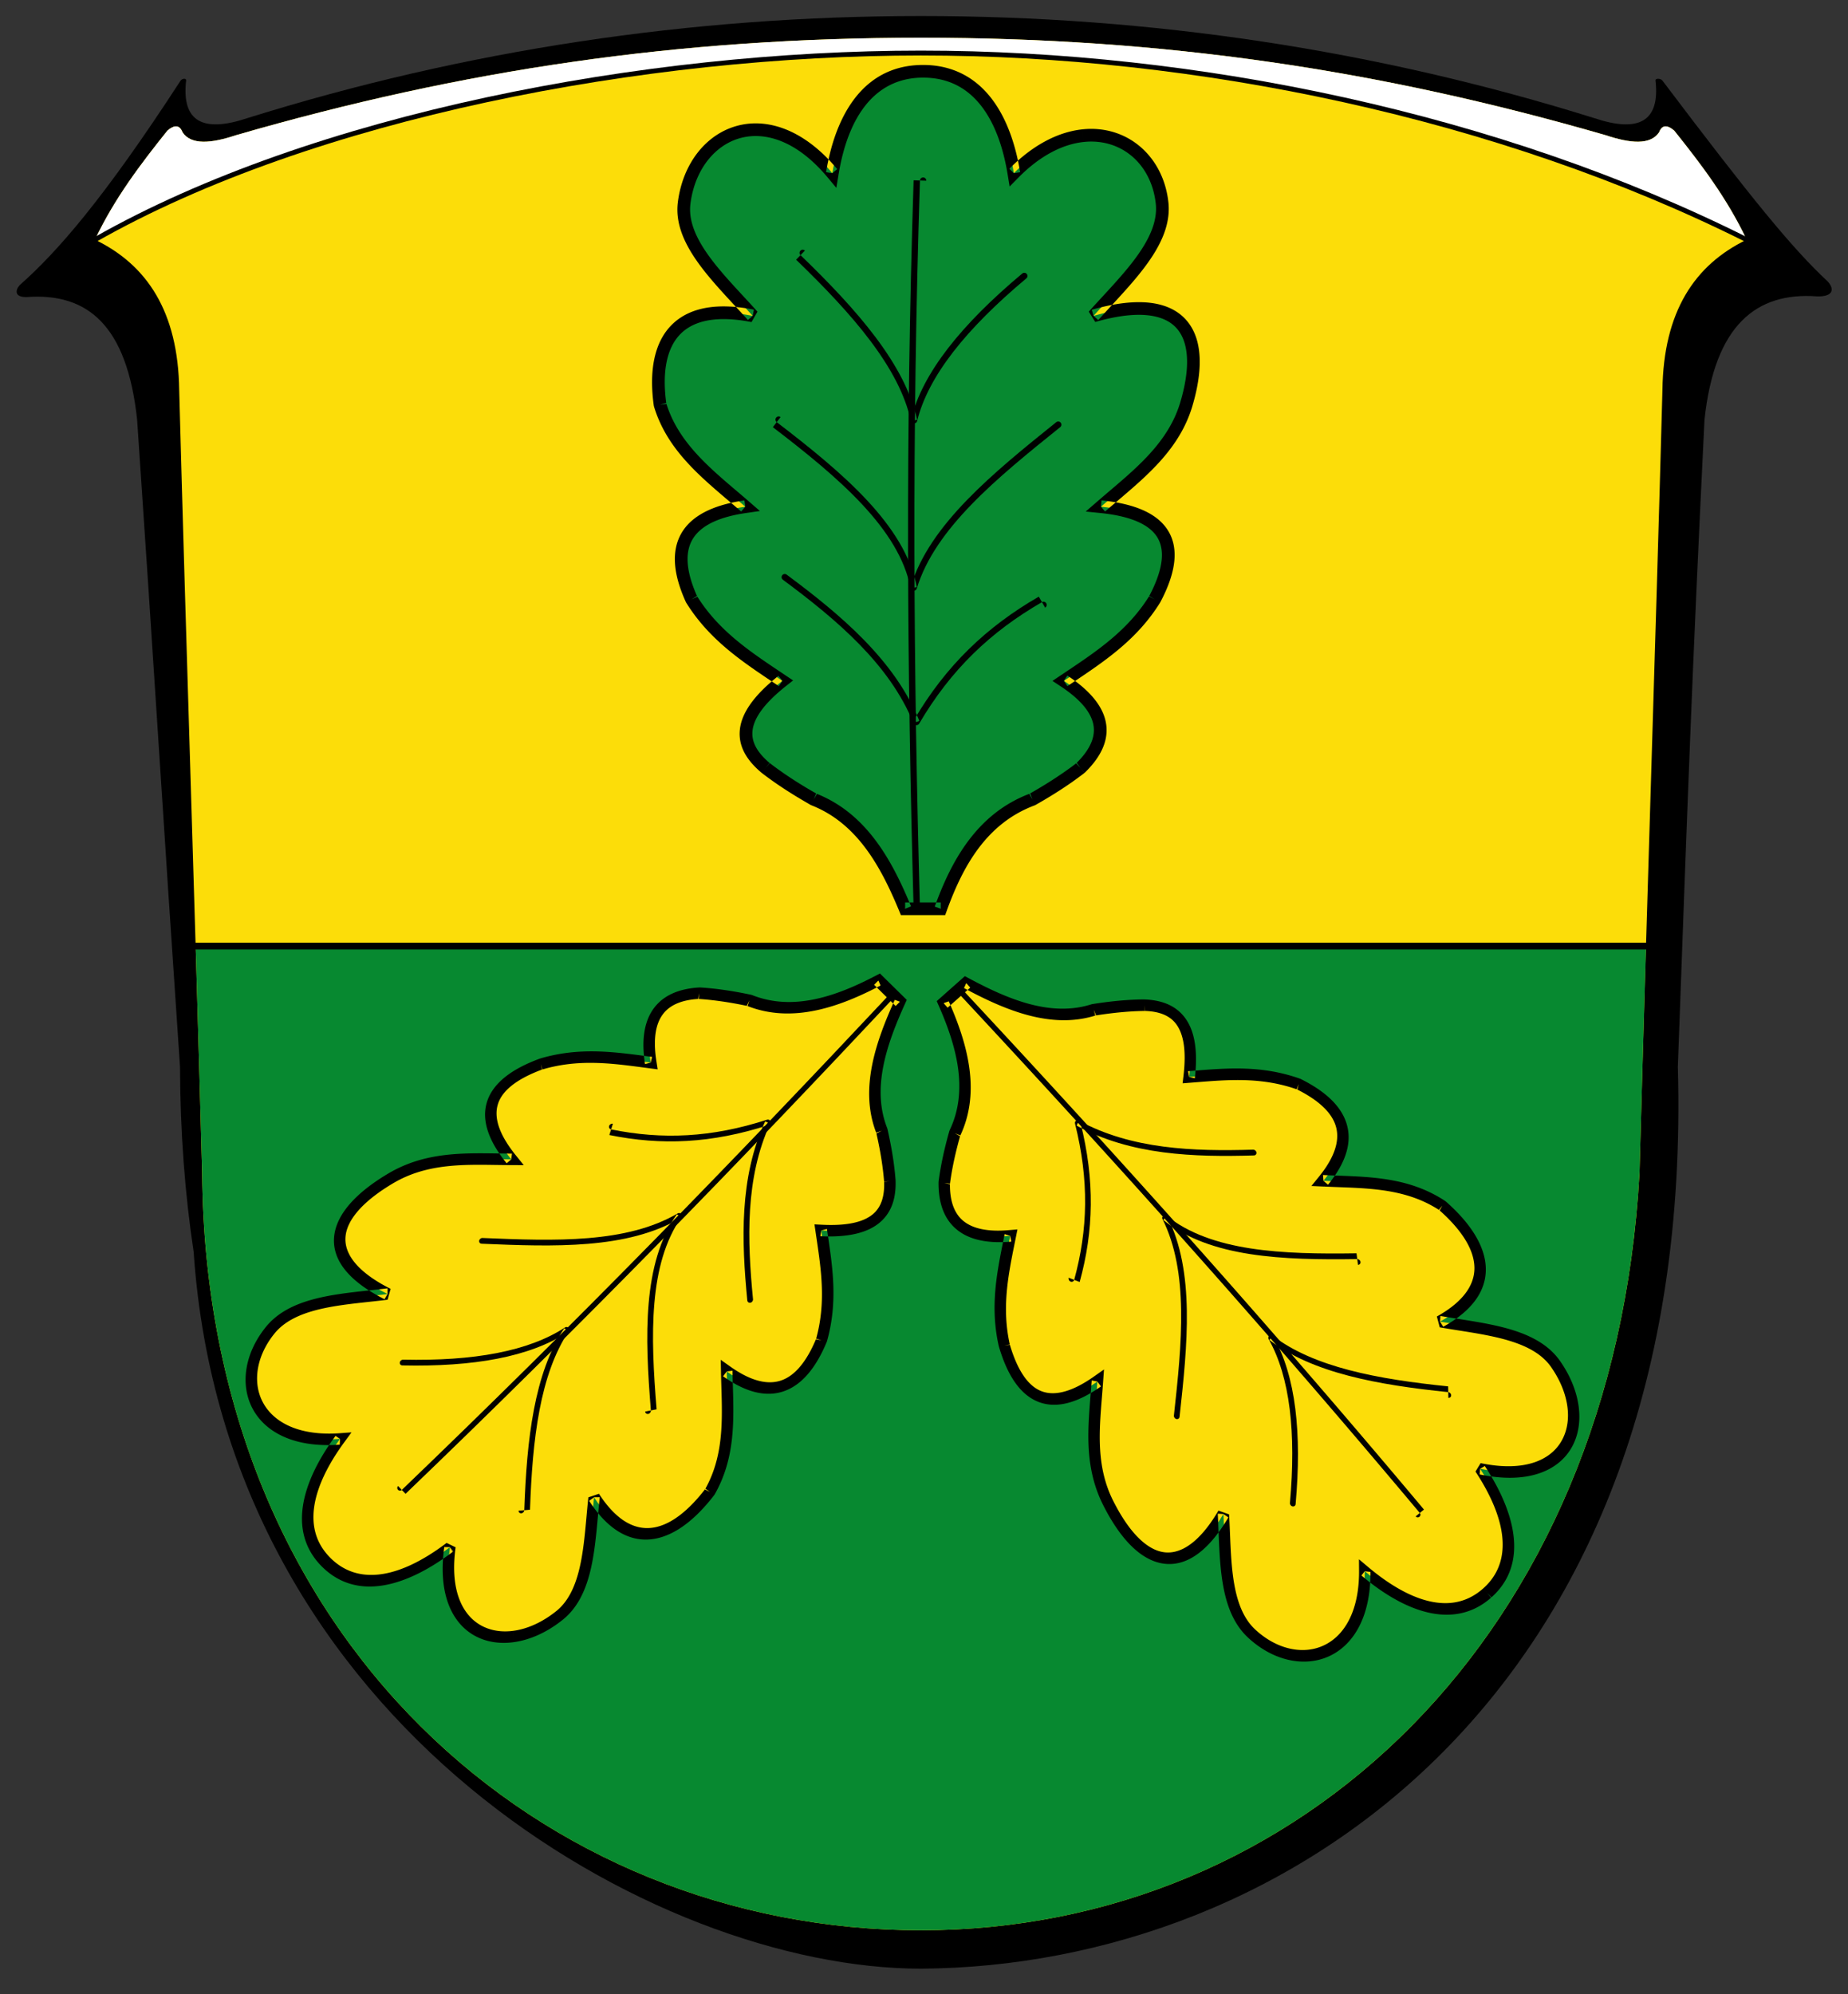 <svg fill-rule="evenodd" height="774.804" image-rendering="optimizeQuality" shape-rendering="geometricPrecision" text-rendering="geometricPrecision" viewBox="0 0 7480.31 8070.87" width="718.11" xmlns="http://www.w3.org/2000/svg"><rect x="0" y="0" width="7480.31" height="8070.87" fill="#333333" stroke="none"/><path d="M7070 970.102c-210.26 101.563-336.756 290.98-340.839 608.803-28.449 1056.3-64.445 2112.61-92.898 3168.91-103.24 1873.58-1380.05 3064.01-2909.01 3064.01s-2893.53-1172.88-2909.01-3064.01c-28.452-1056.3-64.448-2112.61-92.897-3168.91-4.083-317.823-130.58-507.24-340.84-608.803 883.162-502.362 2228.5-755.449 3342.75-755.449s2339.02 253.087 3342.75 755.449z" fill="none" stroke="#ef9ba0" stroke-linecap="round" stroke-linejoin="round" stroke-width="3"/><path d="M3727.26 7967.28c1483.18-8.776 3135.85-1116.65 3064.31-3650.04 38.122-1038.91 56.614-1578.92 107.823-2617.83 40.8-385.24 210.98-518.039 455.469-499.992 65.705 2.043 71.898-29.22 43.217-60.43-144.5-134.546-308.457-335.814-669.13-813.082-8.3-9.811-28.973-9.126-27.82-.35 18.953 166.92-68.03 212.22-246.87 152.83-883.357-276.405-1797.46-413.558-2727-413.558-929.542 0-1843.65 137.154-2727 413.559-178.838 59.39-265.822 14.09-246.87-152.831 1.154-8.776-13.89-9.461-22.188.35-310.047 477.252-499.106 693.33-651.374 827.85-18.72 21.244-21.492 49.52 28.275 48.476 244.488-18.047 406.224 111.937 447.024 497.177 70.839 1038.91 102.701 1578.92 173.54 2617.83.77 265.772 19.991 515.21 55.153 748.886 130.138 1915.2 1869.71 2901.15 2943.44 2901.15z"/><path d="M3727.26 7811.83c1528.96 0 2805.77-1190.43 2909.01-3064.01 28.453-1056.3 64.449-2112.61 92.898-3168.91 4.082-317.823 130.579-507.24 340.839-608.803-78.485-166.307-184.224-305.382-293.04-441.366-21.373-18.52-47.35-30.106-61.39 6.898-35.204 51.988-115.365 45.177-215.964 11.65-917.571-265.477-1790.51-394.509-2772.35-394.509-981.843 0-1854.78 129.031-2772.35 394.508-100.598 33.528-180.76 40.339-215.965-11.65-14.04-37.003-40.016-25.417-61.39-6.897C568.743 664.725 463.003 803.8 384.519 970.107c210.26 101.563 336.756 290.98 340.839 608.803 28.449 1056.3 64.445 2112.61 92.898 3168.91 15.484 1891.13 1380.05 3064.01 2909.01 3064.01z" fill="#fcdd09"/><path d="M791.98 3828.81c9.118 305.339 18.04 613.665 26.264 919 15.484 1891.13 1380.05 3064.01 2909.01 3064.01s2805.77-1190.43 2909.01-3064.01c8.224-305.335 17.661-613.665 26.775-919H791.98z" fill="#078930"/><path d="M7070 970.102c-78.484-166.307-184.224-305.382-293.039-441.366-21.374-18.52-47.35-30.106-61.39 6.898-35.204 51.988-115.366 45.177-215.965 11.65-917.57-265.477-1790.51-394.509-2772.35-394.509-981.843 0-1854.78 129.031-2772.35 394.508-100.598 33.528-180.76 40.339-215.965-11.65-14.04-37.003-40.015-25.417-61.39-6.897C568.736 664.72 462.996 803.795 384.512 970.102c883.161-502.362 2228.5-755.449 3342.75-755.449s2339.02 253.087 3342.75 755.449z" fill="#fff"/><path d="M384.508 970.102c883.161-502.362 2228.5-755.449 3342.75-755.449s2339.02 253.087 3342.75 755.449" fill="none" stroke="#000" stroke-linecap="round" stroke-linejoin="round" stroke-width="19.685"/><path d="M768.26 3828.81h5912.91" fill="none" stroke="#000" stroke-width="27.779"/><path d="M1321.71 6323.88c-132.157-130.071-78.56-319.154 54.504-500.543-351.425 26.122-442.756-241.535-282.783-439.563 97.362-120.528 300.386-125.055 475.346-146.787-279.201-140.406-241.374-318.15 14.697-469.209 155.925-91.406 321.622-76.433 486.012-75.835-139.827-172.906-104.484-302.709 120.15-385.563 159.362-47.48 301.276-24.74 444.236-6.13-31.118-200.126 58.598-273.09 195.878-280.783 61.87 3.784 129.768 13.528 203.74 29.233 177.516 70.771 362.24 3.035 522.008-80.709 42.382 41.709 44.874 44.165 87.256 85.87-75.524 166.673-140.453 352.32-73.311 522.358 16.878 73.697 27.697 141.453 32.456 203.244 4.607 127.118-60.18 211.122-277.638 200.32 20.878 142.641 45.874 284.176.922 444.271-85.359 204.831-213.228 246.913-383.602 126.252 3.2 164.35 20.81 329.787-68.115 487.157-152.689 199.083-325.26 244.201-468.925 22.13-18.952 175.295-18.696 380.378-139.228 477.622-216.783 174.906-495.697 93.28-443.992-275.78-179.248 135.93-367.453 192.52-499.61 62.445z" fill="#fcdd09"/><path d="m1304.41 6341.33-.06-.06 34.6-34.905.058.06zm34.476-35.024.063.06-17.299 17.452 17.236-17.512zm-34.472 35.024c-19.744-19.445-35.673-40.244-48.075-62.173l40.921-26.52c10.603 18.748 24.39 36.697 41.626 53.67l-34.472 35.023zm-48.075-62.173c-12.563-22.217-21.453-45.386-26.964-69.296l45.33-15.448c4.677 20.287 12.114 39.76 22.555 58.224l-40.92 26.52zm-26.964-69.296c-27.95-121.168 28.783-262.613 128.717-398.842l36.244 24.63c-91.634 124.912-144.114 252.617-119.63 358.763l-45.331 15.45zm147.909-409.716 45.582-3.39-28.531 38.893-18.122-12.315 1.07-23.189zm-2.142 46.377c-130.22 9.678-226.976-19.625-290.374-70.842l31.67-37.52c55.814 45.09 142.55 70.776 260.845 61.985l-2.142 46.378zm-290.374-70.842c-27.46-22.181-48.666-48.453-63.626-77.457l41.748-25.173c12.547 24.323 30.394 46.406 53.547 65.11l-31.67 37.52zm-63.626-77.457c-15.09-29.252-23.862-61.197-26.33-94.468l46.385-8.756c2.047 27.579 9.276 53.976 21.693 78.051l-41.748 25.173zm-26.33-94.468c-5.662-76.19 21.527-159.394 81.184-233.24l34.866 26.512c-51.094 63.248-74.433 133.843-69.665 197.972l-46.386 8.756zm81.184-233.24c91.063-112.728 259.228-130.953 419.898-148.358l-.606 46.275c-150.22 16.276-307.461 33.315-384.425 128.594l-34.866-26.511zm419.898-148.358c26.142-2.83 52.138-5.65 72.858-8.225l.048 46.103c-27.244 3.382-50.276 5.882-73.512 8.397l.606-46.275zm85.256-6.126-12.35 44.004-.024-23.051 12.374-20.953zm-24.748 41.905c-89.657-45.082-148.272-94.535-178.78-146.252l40.575-27.134c26.819 45.465 80.189 89.863 162.953 131.48l-24.748 41.906zm-178.78-146.252c-16.827-28.523-25.3-57.815-25.874-87.52l46.386-6.33c.429 22.248 7 44.57 20.063 66.716l-40.575 27.134zm-25.874-87.52c-.575-29.972 6.886-60.058 21.91-89.932l40.842 17.039c-11.213 22.295-16.787 44.575-16.366 66.563l-46.386 6.33zm21.91-89.932c32.433-64.489 100.786-127.654 199.853-186.091l19.922 39.267c-89.98 53.079-151.205 108.724-178.933 163.862l-40.843-17.04zm199.853-186.091.067-.071 9.894 19.704-9.96-19.634zm.067-.071c143.583-84.17 291.898-82.09 440.213-80.012l-6.102 46.52c-141.591-1.989-283.189-3.973-414.323 72.901l-19.787-39.41zm440.213-80.012c20.571.287 41.154.583 58.489.642l-5.591 46.48c-21.787-.079-40.405-.343-59-.602l6.102-46.52zm74.441 7.992 31.803 39.323-53.346-.193 2.795-23.24 18.748-15.89zm-37.496 31.78c-34.26-42.363-58.567-82.76-72.716-121.13l43.669-20.323c12.417 33.665 34.665 70.252 66.543 109.673l-37.496 31.78zm-72.716-121.13c-16.107-43.666-18.926-84.567-8.185-122.619l44.653 7.583c-8.043 28.488-5.57 60.09 7.2 94.713l-43.668 20.323zm-8.185-122.619c10.91-38.657 35.378-73.515 73.65-104.465l26.4 34.874c-29.129 23.556-47.53 49.304-55.397 77.174l-44.653-7.583zm73.65-104.465c34.936-28.255 81.708-53.267 140.507-74.952l11.284 43.425c-53.217 19.626-94.949 41.783-125.39 66.401l-26.402-34.874zm140.507-74.952 1.496-.551 4.146 22.263-5.642-21.712zm1.496-.551c155.193-46.24 292.697-28.11 430.205-9.985l-11.307 45.977c-132.406-17.453-264.799-34.906-410.606 8.535l-8.291-44.528zm430.205-9.985c7.937 1.044 15.89 2.099 23.831 3.13l-11.307 45.977c-7.941-1.032-15.894-2.087-23.83-3.13zm41.146 19.906 5.228 33.61-33.85-4.41 5.654-22.988 22.968-6.212zm-45.937 12.425c-16.716-107.504.122-182.224 40.327-232.024l34.866 26.512c-31.193 38.634-43.654 100.472-29.256 193.087zm40.327-232.024c41.023-50.815 104.303-73.89 180.035-78.13l-3.032 46.315c-61.543 3.445-111.772 20.713-142.138 58.327l-34.866-26.512zm180.035-78.13 2.614.016-4.13 23.142 1.516-23.158zm2.614.016c31.878 1.945 64.925 5.378 99.11 10.283l-11.819 46.008c-33.716-4.838-65.575-8.177-95.55-10.008l8.259-46.283zm99.11 10.283c34.028 4.878 69.965 11.347 107.8 19.374l-14.6 45.433c-36.133-7.669-71.14-13.94-105.02-18.799l11.82-46.008zm107.8 19.374 3.389 1.048-10.69 21.669 7.3-22.717zm3.389 1.048c84.339 33.622 170.618 34.303 254.886 16.602l4.165 45.315c-92.401 19.405-187.264 18.563-280.429-18.579l21.378-43.338zm254.886 16.602c85.3-17.913 169.374-54.969 247.657-95.996l17.551 40.709c-81.476 42.704-169.66 81.409-261.043 100.602l-4.165-45.315zm247.657-95.996 15.09-7.906 10.922 10.748-17.236 17.512-8.776-20.354zm26.012 2.842 87.256 85.87-34.473 35.024-87.256-85.87zm87.256 85.87 10.358 10.193-6.67 14.717-20.925-7.398 17.237-17.512zm3.689 24.91c-37.063 81.8-71.504 168.122-88.331 254.303l-45.496-3.567c17.728-90.807 53.52-180.661 91.976-265.531l41.85 14.795zm-88.331 254.303c-16.512 84.563-16.067 169.315 15.764 249.933l-43.339 21.449c-35.303-89.41-35.972-182.516-17.921-274.95l45.496 3.568zm15.764 249.933.988 3.126-22.658 7.598 21.67-10.724zm.988 3.126.083.366-45.315 15.197-.083-.366zm-45.24 15.689.008-.126 22.657-7.599-22.665 7.725zm45.33-15.449c1.902 8.319 4.158 18.658 6.76 31.028l-45.41 14.559c-1.637-7.784-3.87-17.839-6.68-30.138l45.33-15.449zm6.76 31.028a1666.928 1666.928 0 0 1 6.055 30.197l-45.504 13.929c-1.751-9.181-3.748-19.055-5.96-29.567l45.41-14.56zm6.055 30.197c9.82 51.287 16.477 99.59 19.965 144.882l-46.142 8.992c-3.35-43.5-9.795-90.158-19.327-139.945l45.504-13.93zm19.965 144.882.083.89-23.154 3.606 23.071-4.496zm.083.89c2.578 71.263-15.075 131.097-65.103 172.641l-27.197-34.307c35.575-29.54 48.016-75.275 45.992-131.122l46.308-7.212zm-65.103 172.641c-47.764 39.658-124.043 60.201-239.5 54.469l7.622-46.37c101.988 5.063 166.846-10.992 204.681-42.406l27.197 34.307zm-258.654 37.37-4.512-30.826 31.288 1.555-3.811 23.185-22.965 6.086zm45.93-12.173c1.157 7.93 2.338 15.87 3.507 23.796l-45.929 12.173c-1.17-7.925-2.35-15.866-3.508-23.796zm3.507 23.796c20.3 137.138 40.603 274.272-3.224 430.354l-44.654-7.583c41.075-146.291 21.512-278.445 1.95-410.598l45.928-12.173zm-3.224 430.354-1.043 2.881-21.284-6.673 22.327 3.792zm-1.043 2.881c-16.934 40.638-35.571 75.323-55.906 104.031l-36.795-23.826c18.059-25.497 34.771-56.685 50.134-93.552l42.567 13.347zm-55.906 104.031c-36.028 50.87-77.547 83.465-124.551 97.772l-8.425-44.386c35.268-10.736 67.33-36.476 96.18-77.212l36.796 23.826zm-124.551 97.772c-46.468 14.142-97.028 9.83-151.661-12.933l22.008-43.252c45.02 18.76 85.437 22.693 121.228 11.8l8.425 44.385zm-151.661-12.933c-27.984-11.661-57.177-28.26-87.555-49.772l29.575-39.04c27.956 19.8 54.63 34.993 79.988 45.56zm-95.96-66.126-.977-50.28 38.957 27.595-14.788 19.52-23.193 3.165zm46.385-6.33.024 1.212-46.386 6.33-.024-1.212zm-46.433 7.61.071-.067 23.193-3.166-23.264 3.233zm46.528-6.465c.484 24.315.98 40.768 1.472 57.374l-46.417 6.842c-.646-21.775-1.307-43.72-1.583-57.752l46.528-6.464zm1.472 57.374c4.433 148.26 8.866 296.528-72.949 441.315l-39.85-19.024c74.842-132.449 70.614-273.953 66.382-415.449l46.417-6.842zm-72.949 441.315-2.078 3.205-17.847-12.717 19.925 9.512zm-2.078 3.205c-44.744 58.338-91.571 104.28-139.366 135.197l-21.898-37.985c42.209-27.303 84.43-69.008 125.571-122.646l35.693 25.433zm-139.366 135.197c-45.422 29.382-91.603 45.204-137.638 45.322l5.59-46.48c36.256-.09 73.24-12.949 110.15-36.827l21.898 37.985zm-137.638 45.322c-45.768.119-90.752-15.342-133.965-48.484l30.803-38.094c35.732 27.405 72.22 40.189 108.752 40.098l-5.59 46.48zm-133.965-48.484c-33.095-25.378-65.146-61.185-95.678-108.378l39.748-28.488c28.134 43.488 57.174 76.102 86.733 98.772zm-98.784-122.346 42.854-14.52-19.874 14.245-22.98.275zm45.96-.551c0 .004-.547 5.394-1.625 16.063l-46.11.945c.02-.213.61-5.665 1.775-16.457l45.96-.551zm-1.625 16.063c-2.087 20.646-3.878 40.5-5.677 60.468l-46.142 1.457c1.882-20.897 3.76-41.673 5.709-60.98l46.11-.945zm-5.677 60.468c-14.457 160.378-29.615 328.366-141.705 418.803l-26.402-34.874c94.335-76.11 108.476-232.839 121.965-382.472l46.142-1.456zm-141.705 418.803c-64.426 51.977-134.37 82.71-200.61 91.453l-.56-46.07c57.158-7.544 118.064-34.509 174.769-80.257l26.401 34.874zM2077.9 6646.1c-55.733 7.355-108.772-.81-153.787-24.91l25.503-41.7c37.237 19.933 81.296 26.665 127.724 20.54l.56 46.07zm-153.787-24.91c-45-24.086-81.82-63.932-105.114-119.901l43.126-22.197c19.606 47.106 50.24 80.457 87.492 100.398l-25.504 41.7zM1819 6501.29c-25.32-60.843-34.563-140.831-20.622-240.35l45.881.984c-12.732 90.878-4.653 163.055 17.867 217.17L1819 6501.288zm-11.28-257.012 36.54 17.646-22.941-.493-13.599-17.153zm27.197 34.307c-.5.417-1.504 1.11-2.46 1.748l-22.426-37.693c.914-.606-2.764 2.016-2.31 1.638l27.196 34.307zm-26.272-35.024 1.386-.92 11.213 18.846-12.599-17.926zm25.197 35.85c-25.606 19.418-51.583 37.363-77.744 53.536l-20.968-38.685c24.366-15.063 48.94-32.067 73.515-50.7zm-77.744 53.536c-26.012 16.079-52.256 30.37-78.559 42.563l-15.07-41.772c23.846-11.055 48.145-24.318 72.66-39.476l20.969 38.685zm-78.559 42.563c-137.657 63.815-270.579 66.748-373.067-34.122l34.472-35.023c87.78 86.393 203.232 83.137 323.524 27.374l15.071 41.771zm-373.067-34.122-.063-.059 17.3-17.453-17.237 17.512z"/><path d="M1626.44 6029.77c-4.343 4.17-11.248 4.016-15.405-.339-4.158-4.354-4.008-11.271.334-15.44zm0 0c356.63-342.24 691.976-674.87 1017.89-1006.98l15.543 15.3c-326.2 332.408-661.713 665.208-1018.36 1007.46l-15.07-15.78zm1017.89-1006.98c325.913-332.114 642.567-663.882 961.776-1004.35l15.945 14.89c-319.21 340.469-635.976 672.354-962.177 1004.76l-15.543-15.3zm961.776-1004.35c4.118-4.394 11.028-4.618 15.43-.508 4.4 4.11 4.633 11.004.515 15.398z"/><path d="M2122.19 6111.88c-.217 6.358-5.579 11.969-11.96 12.52-6.382.55-11.39-4.154-11.174-10.512zm0 0c4.93-143.539 15.067-282.008 38.949-407.035l22.756 1.654c-23.642 123.764-33.685 261.024-38.571 403.374l-23.134 2.007zm38.949-407.035c24.067-125.992 62.114-238.528 122.81-329.217l18.82 11.244c-58.567 87.504-95.418 196.843-118.874 319.626l-22.756-1.653zm126.713-333.059c8.799-5.772 20.764 6.35 14.917 15.087l-9.41-5.622-5.507-9.465zm11.016 18.93c-77.276 50.704-173.165 86.133-285.894 108.03l-1.693-22.81c109.559-21.28 202.343-55.446 276.57-104.15l11.016 18.928zm-285.894 108.03c-111.95 21.744-240.752 30.2-384.63 27.103l3.244-23.213c142.193 3.063 269.35-5.268 379.693-26.7zm-384.63 27.103c-6.422-.138-10.906-5.45-10.012-11.855.893-6.405 6.834-11.496 13.256-11.358zM2473.66 4570.64c-6.437-1.307-10.051-7.488-8.075-13.787 1.977-6.3 8.811-10.355 15.248-9.048zm0 0c103.488 21.06 205.079 29.472 308.835 23.512l-1.512 23.157c-105.94 6.083-209.382-2.445-314.496-23.834l7.173-22.835zm308.835 23.512c103.776-5.96 209.969-26.303 322.665-62.736l4.606 22.039c-114.65 37.067-222.858 57.772-328.783 63.854l1.512-23.157zm322.665-62.736c8.866-2.867 16.705 6.212 12.764 14.783l-10.46-3.764-2.304-11.02zm12.764 14.783c-50.87 110.606-74.158 228.327-81.843 348.232l-23.165 1.307c7.862-122.693 31.783-243.343 84.086-357.067l20.922 7.528zm-81.843 348.232c-7.728 120.583.284 243.45 11.937 363.583l-23.094 4.882c-11.752-121.157-19.827-245.15-12.008-367.157l23.165-1.307zm11.937 363.583c.622 6.445-4.043 12.768-10.417 14.114-6.374 1.347-12.055-2.787-12.677-9.232zM2634.63 5708.09c.528 6.445-4.228 12.7-10.614 13.96-6.386 1.26-12-2.948-12.528-9.393zm0 0c-12.319-150.272-20.728-298.453-8.949-433.815l23.142-.795c-11.642 133.787-3.284 280.827 8.949 430.043l-23.142 4.567zm-8.949-433.815c11.882-136.579 44.347-260.205 113.976-360.035l18.402 11.787c-66.555 95.426-97.705 214.894-109.236 347.453l-23.142.796zm118.232-363.992c8.988-5.276 20.162 7.122 14.146 15.744l-9.2-5.894-4.946-9.85zm9.89 19.7c-107.56 63.154-235.083 92.127-372.965 103.718l.874-23.11c134.402-11.296 258.362-39.339 362.201-100.307l9.89 19.7zm-372.965 103.718c-137.075 11.515-283.874 5.89-431.437-.32l3.622-23.235c147.142 6.189 293.476 11.807 428.689.445l-.874 23.11zm-431.437-.32c-6.441-.267-10.854-5.692-9.858-12.105.996-6.414 7.039-11.398 13.48-11.13z"/><path d="M3736.56 288.508c218.161 0 329.268 179.957 367.386 412.409 273.094-276.846 570.571-144.563 599.862 119.972 17.83 161-148.654 313.071-277.437 457.398 349.98-100.02 464.957 59.957 374.917 359.917-55.311 182.232-206.594 292.453-344.921 412.413 259.933 26.244 337.421 148.724 217.449 374.917-94.43 152.059-232.193 239.075-367.417 329.925 191.244 126.138 176.232 246.15 67.48 352.429-54.988 42.488-119.972 84.984-194.949 127.469-207.256 77.354-306.232 263.071-371.083 442.402h-144.024c-74.228-179.346-172.996-365.051-369.618-442.402-74.98-42.484-139.965-84.98-194.957-127.469-108.752-91.22-123.764-201.197 67.492-352.429-135.232-90.85-273.004-177.866-367.425-329.925-97.476-214.945-24.988-339.925 217.45-374.917-138.324-119.961-289.61-230.181-344.922-412.413-36.283-259.972 71.19-419.949 374.921-359.917-128.787-144.327-298.248-296.756-277.445-457.398 37.43-288.937 338.654-432.484 599.87-119.972 38.118-232.453 149.217-412.409 367.37-412.409z" fill="#078930"/><path d="M3736.56 262.85h.134v51.315h-.134zm.134 0c32.67.012 63.22 3.827 91.72 11.063l-12.63 49.709c-24.358-6.185-50.7-9.45-79.09-9.457V262.85zm91.72 11.063c28.622 7.268 55.13 18.008 79.591 31.823l-25.055 44.7c-20.56-11.61-42.925-20.66-67.166-26.814l12.63-49.71zm79.591 31.823c123.488 69.74 192.661 216.575 221.295 391.173l-50.709 8.016c-26.244-160.035-87.586-293.465-195.642-354.488l25.055-44.701zm214.181 413.122-35.421 35.91-8.174-49.843 25.355-4.008 18.24 17.94zm-36.48-35.882c98.46-99.811 200.72-149.008 293.949-159.327l5.41 51.11c-82.292 9.11-173.576 53.571-262.879 144.098l-36.48-35.882zm293.949-159.327c49.401-5.469 96.393.012 139.098 14.709l-16.638 48.504c-35.547-12.233-75.075-16.748-117.051-12.103l-5.41-51.11zm139.098 14.709c42.74 14.708 81.023 38.704 112.988 70.24l-35.882 36.48c-26.46-26.106-58.225-45.992-93.744-58.216l16.637-48.504zm112.988 70.24c52.87 52.15 88.22 124.68 97.622 209.587l-51.11 5.41c-8.067-72.875-37.902-134.627-82.394-178.517l35.882-36.48zm97.622 209.587c16.661 150.42-109.26 287.102-229.567 417.68l-37.882-34.676c112.598-122.217 230.453-250.142 216.339-377.594l51.11-5.41zm-229.567 417.68c-17.91 19.438-35.697 38.745-54.181 59.461l-38.489-34.078c16.796-18.823 35.725-39.37 54.788-60.06zm-66.41 67.076-26.26-41.693 19.245 17.04 7.015 24.653zm-14.031-49.307c120.972-34.571 216.035-39.032 286.11-17.997l-14.63 49.11c-60.854-18.267-146.264-13.578-257.45 18.194l-14.03-49.308zm286.11-17.997c36.327 10.902 66.11 28.591 89.468 52.445l-36.48 35.882c-17.272-17.638-39.776-30.862-67.618-39.216l14.63-49.11zm89.468 52.445c23.437 23.933 40.071 53.658 50.051 88.575l-49.307 14.032c-7.645-26.76-20.023-49.162-37.224-66.725zm50.051 88.575c19.973 69.886 13.17 161.213-19.141 268.862l-49.11-14.63c29.488-98.244 36.189-179.858 18.944-240.2l49.308-14.032zm-19.141 268.862v.102l-24.555-7.417 24.555 7.315zm0 .102c-50.933 167.811-177 274.898-303.075 381.976l-33.276-39.086c120.362-102.228 240.724-204.47 287.24-357.724l49.11 14.834zm-303.075 381.976c-19.87 16.874-39.744 33.76-49.666 42.363l-33.472-38.685c23-19.95 36.437-31.363 49.862-42.764zm-68.906 48.575-59.118-5.968 44.886-38.93 16.736 19.343-2.504 25.555zm5.008-51.11c77.705 7.847 140.26 24.15 187.28 49.087l-23.85 45.504c-41.248-21.878-97.52-36.323-168.437-43.48l5.008-51.11zm187.28 49.087c39.43 20.913 68.327 47.933 86.484 81.15l-45.102 24.456c-13.126-24.012-34.925-44.028-65.232-60.102zm86.484 81.15c18.162 33.224 25.115 71.861 20.662 115.991l-51.11-5.008c3.401-33.7-1.532-62.523-14.654-86.527l45.103-24.457zm20.662 115.991c-4.906 48.595-23.725 103.945-56.728 166.17l-45.504-23.851c29.945-56.453 46.905-105.52 51.122-147.327l51.11 5.008zm-56.728 166.17-1.004 1.606-21.748-13.532 22.752 11.925zm-1.004 1.606c-92.134 148.366-222.256 235.492-352.374 322.618l-28.465-42.693c125.559-84.075 251.122-168.146 337.343-306.988l43.496 27.063zm-352.374 322.618a20582.387 20582.387 0 0 0-22.56 15.122l-28.464-42.693c7.512-5.044 15.043-10.09 22.559-15.122zm-50.823 15.224-32.252-21.268 32.051-21.527 14.232 21.346zm28.063-42.898c102.795 67.796 150.37 135.811 157.764 202.406l-51.11 5.41c-5.72-51.504-46.272-106.583-134.717-164.917l28.063-42.898zm157.764 202.406c7.527 67.807-26.449 131.252-86.374 189.815l-35.882-36.685c48.823-47.712 76.732-97.42 71.146-147.72l51.11-5.41zm-86.374 189.815-2.607 2.103-15.334-20.445 17.94 18.342zm-2.607 2.103-.031.023-30.67-40.89.032-.023zm-31-40.768.3-.098 15.334 20.444-15.634-20.346zm31.268 40.693c-6.48 5.008-14.547 11.063-24.18 18.146l-30.269-41.292c6.544-4.81 14.276-10.665 23.181-17.547l31.268 40.693zm-24.18 18.146c-10.422 7.661-18.855 13.756-25.26 18.244l-29.465-42.095c10.547-7.393 18.7-13.208 24.456-17.44zm-25.26 18.244c-44.166 30.972-93.67 62.004-148.48 93.059l-25.26-44.701c53.114-30.094 101.22-60.26 144.275-90.453l29.465 42.095zm-148.48 93.059-3.71 1.705-8.92-24.056 12.63 22.35zm-3.71 1.705c-98.547 36.779-171.432 99.429-227.42 174.24l-40.89-30.67c61.527-82.212 141.768-151.11 250.469-191.68l17.842 48.11zm-227.42 174.24c-56.733 75.807-96.658 164.96-128.43 252.827l-48.306-17.441c33.07-91.457 75.074-184.85 135.846-266.055l40.89 30.669zM3832 3686.48l-6.125 16.937h-18.028v-25.658l24.154 8.72zm-24.153 16.937h-144.024v-51.315h144.024zm-144.024 0h-17.153l-6.599-15.937 23.752-9.72v25.657zm-23.752-15.937c-36.44-88.056-78.8-177.52-135.709-253.835l41.095-30.67c60.18 80.701 104.339 173.78 142.118 265.063l-47.504 19.441zm-135.709-253.835c-55.937-75.016-126.252-137.76-219.476-174.433l18.638-47.71c103.394 40.67 180.783 109.47 241.933 191.473l-41.095 30.67zm-219.476-174.433-2.91-1.304 12.229-22.55-9.319 23.853zm-2.91-1.304-.043-.023 24.457-45.103.043.024zm-.043-.023-.401-.201 12.63-22.35-12.229 22.55zm-.401-.201c-6.65-3.768-16.988-9.783-31.201-18.146l25.858-44.094c5.992 3.527 16.268 9.413 30.603 17.54l-25.26 44.7zm-31.201-18.146c-11.504-6.775-21.551-12.791-30.126-18.04l26.661-43.7c10.843 6.634 20.634 12.528 29.323 17.646l-25.858 44.094zm-30.126-18.04c-51.087-31.287-96.618-62.385-136.591-93.263l31.268-40.693c39.197 30.28 83.193 60.374 131.984 90.256l-26.662 43.7zm-136.591-93.263-.902-.705 16.536-19.641-15.634 20.346zm-.902-.705c-60.905-51.086-95.444-108.516-87.775-176.055l51.11 5.41c-5.453 48.047 21.894 91.236 69.736 131.362l-33.07 39.283zm-87.775-176.055c7.327-64.586 54.358-135.819 155.969-216.16l31.67 40.29c-89.643 70.879-130.74 130.269-136.529 181.28l-51.11-5.409zm186.035-217.362 29.244 19.638-27.642 21.854-15.834-20.145 14.232-21.347zm-28.465 42.693c-7.512-5.043-15.04-10.09-22.559-15.122l28.465-42.693c7.52 5.032 15.047 10.08 22.559 15.122zm-22.559-15.122c-130.126-87.122-260.252-174.248-352.382-322.618l43.496-27.063c86.213 138.846 211.783 222.917 337.35 306.988l-28.464 42.693zm-352.382-322.618-1.602-3.008 23.35-10.523-21.748 13.531zm-1.602-3.008c-21.717-47.882-35.437-91.661-41.158-131.31l50.914-7.213c5.078 35.208 17.397 74.374 36.945 117.476l-46.701 21.047zm-41.158-131.31c-8.012-55.505-.689-103.58 21.96-144.198l44.898 24.859c-17.011 30.508-22.33 67.89-15.944 112.126l-50.914 7.212zm21.96-144.198c22.576-40.476 59.91-72.535 111.973-96.15l21.047 46.702c-41.653 18.893-71.035 43.669-88.122 74.307l-44.898-24.859zm111.973-96.15c39.67-17.987 87.815-31.07 144.417-39.24l7.212 50.914c-52.157 7.528-95.692 19.209-130.583 35.028l-21.047-46.701zm164.76-33.125 42.437 36.78-55.567 8.019-3.606-25.457 16.736-19.342zm-33.473 38.685-.059-.051 33.473-38.685.059.05zm-.059-.051c-9.744-8.45-29.755-25.45-49.622-42.323l33.276-39.087c13.394 11.378 26.67 22.65 49.819 42.725l-33.472 38.685zm-49.622-42.323c-126.059-107.075-252.126-214.157-303.059-381.965l49.11-14.835c46.512 153.252 166.875 255.488 287.225 357.713l-33.276 39.087zm-303.059-381.965-.901-3.91 25.457-3.508-24.556 7.418zm-.901-3.91c-9.547-68.413-9.433-130.61 1.232-184.567l50.315 9.622c-9.512 48.119-9.453 104.736-.634 167.93l-50.913 7.015zm1.232-184.567c11.52-58.287 35.323-106.949 72.488-143.583l35.882 36.48c-29.476 29.056-48.555 68.646-58.055 116.725l-50.315-9.622zm72.488-143.583c37.307-36.775 87.327-60.858 151.031-69.744l7.016 50.914c-52.413 7.31-92.835 26.401-122.165 55.31l-35.882-36.48zm151.031-69.744c50.89-7.102 110.858-4.437 180.437 9.311l-9.622 50.315c-63.685-12.582-118.106-15.086-163.799-8.712l-7.015-50.914zm194.87 17.532-24.055 42.094 4.811-25.157 19.244-16.937zm-38.488 33.874-.146-.166 38.489-33.874.145.166zm38.24-34.142.103.102-19.244 16.937 19.141-17.039zm-38.283 34.079c-16.56-18.551-36.646-40.26-56.866-62.114l37.685-34.874c18.638 20.145 37.13 40.126 57.464 62.909l-38.283 34.079zm-56.866-62.114c-120.197-129.894-246.094-265.957-226.748-415.366l50.913 6.417c-16.28 125.728 101.283 252.783 213.52 374.075l-37.685 34.874zM2743.862 817.68c13.697-105.748 60.854-193.54 128.268-249.886l33.07 39.283c-57.862 48.366-98.448 124.58-110.424 217.02l-50.914-6.417zm128.268-249.886c30.838-25.772 65.976-45.024 104.173-56.48l14.63 49.11c-31.22 9.366-60.146 25.267-85.733 46.653l-33.07-39.284zm104.173-56.48c38.122-11.434 79.082-15.032 121.61-9.52l-6.418 50.913c-35.409-4.587-69.271-1.67-100.563 7.717l-14.63-49.11zm121.61-9.52c93.89 12.161 195.53 68.468 290.917 182.587l-39.284 33.07c-86.445-103.417-176.35-154.16-258.05-164.744l6.417-50.913zm296.63 203.232-9.205 55.244-35.791-42.82 19.641-16.535 25.355 4.11zm-50.709-8.22c.406-2.454-.768 5.42.024.255l50.708 7.417c-.807 5.268.366-1.81-.023.548zm.024.255v-.3l25.354 4.009-25.354-3.709zm0-.3c5.484-33.405 12.452-65.822 21.004-96.885l49.511 13.433c-8.035 29.193-14.61 59.8-19.807 91.469l-50.708-8.016zm21.004-96.885c8.602-31.248 18.79-61.083 30.653-89.106l47.307 19.842c-11.008 26.008-20.464 53.697-28.449 82.697zm30.653-89.106c62.784-148.358 171.835-247.921 341.043-247.921v51.315c-144.854 0-238.925 86.925-293.736 216.449l-47.307-19.843z"/><path d="M3723.77 730.508c.224-7.083 6.157-12.646 13.24-12.425 7.083.22 12.646 6.145 12.421 13.228zm0 0c-16.579 515.894-23.244 1009.02-22.433 1494.84h-25.662c-.814-486.315 5.85-979.724 22.434-1495.65l25.661.803zm-22.433 1494.84c.81 485.795 9.106 964.594 22.433 1451.77l-25.661.7c-13.323-487.145-21.618-966.137-22.433-1452.47h25.66zm22.433 1451.77c.193 7.083-5.398 12.984-12.48 13.177-7.083.193-12.989-5.394-13.181-12.476z"/><path d="M3240.29 1032.57c-5.09-4.917-5.224-13.043-.303-18.13s13.055-5.228 18.146-.31zm0 0c114.142 110.248 219.85 220.661 303.209 331.472l-20.449 15.339c-82.098-109.134-187.039-218.681-300.602-328.37l17.843-18.441zm303.209 331.472c83.827 111.429 144.823 223.063 168.768 334.996l-25.157 5.213c-23.107-108.028-82.426-216.358-164.06-324.87l20.45-15.339zm168.669 340.61c-2.882 11.858-22.508 11.524-25.06-.402l12.58-2.606 12.48 3.008zm-24.96-6.016c22.925-94.291 74.094-190.874 150.554-289.752l20.347 15.638c-74.291 96.075-123.898 189.47-145.941 280.13l-24.96-6.016zm150.554-289.752c75.989-98.267 177.004-198.913 300.138-301.937l16.536 19.646c-121.815 101.925-221.563 201.244-296.327 297.929l-20.347-15.638zm300.138-301.937c5.433-4.547 13.552-3.834 18.115 1.587 4.563 5.421 3.854 13.512-1.58 18.059zM4217.63 2436.9c6.13-3.535 13.949-1.421 17.46 4.72 3.512 6.142 1.402 13.997-4.728 17.532zm0 0c-104.083 60.087-196.173 128.22-278.256 208.665l-17.945-18.244c83.791-82.118 177.594-151.551 283.47-212.673l12.731 22.252zm-278.256 208.665c-82.17 80.528-154.441 173.445-218.819 283.016l-22.047-12.93c65.594-111.641 139.217-206.298 222.92-288.33l17.946 18.244zm-218.819 283.016c-5.217 8.878-19.035 7.858-22.902-1.654l11.878-4.81 11.024 6.464zm-22.902-1.654c-48.606-119.508-126.236-224.15-218.764-319.03l18.339-17.945c94.642 97.043 174.154 204.358 224.181 327.354l-23.756 9.622zm-218.764-319.03c-93.039-95.406-201.157-180.966-310.067-261.828l15.339-20.543c109.839 81.547 218.937 167.902 313.067 264.425l-18.339 17.945zm-310.067-261.828c-5.68-4.216-6.85-12.24-2.618-17.909 4.233-5.67 12.276-6.85 17.957-2.634zM3143.96 1708.42c-5.63-4.307-6.713-12.378-2.425-18.024 4.287-5.645 12.33-6.732 17.96-2.425zm0 0c134.449 102.878 263.854 207.039 365.614 316.319l-18.843 17.543c-100.717-108.157-228.996-211.406-362.307-313.413l15.536-20.448zm365.614 316.319c102.76 110.354 177.571 226.118 201.563 351.354l-25.26 4.811c-22.953-119.811-95.433-231.539-195.146-338.622l18.843-17.543zm201.213 357.469c-3.508 11.595-22.638 10.57-24.91-1.303l12.63-2.406zm-24.56-7.417c38.092-125.831 121.095-240.803 227.135-350.406l18.339 17.945c-103.378 106.854-184.173 218.508-220.913 339.878l-24.56-7.418zm245.525-332.512-.051.05-9.17-8.972 9.22 8.922zm-18.441-17.843c105.449-108.996 233.197-212.339 362.063-315.815l16.134 20.047c-128.472 103.157-255.791 206.146-359.756 313.61l-18.441-17.842zm362.063-315.815c5.535-4.445 13.646-3.563 18.098 1.969 4.453 5.531 3.571 13.634-1.964 18.078z"/><path d="M6020 6446.82c-138.657 123.122-323.72 56.945-495.756-88.016 2.469 352.39-270.732 425.535-457.563 252.626-113.713-105.24-104.594-308.102-114.52-484.15-158.846 269.15-333.654 219.461-467.169-46.165-80.72-161.724-54.646-326.04-43.012-490.012-181.909 127.902-309.039 83.913-376.626-145.78-36.67-162.19-4.437-302.264 23.744-443.646-201.768 17.602-268.543-76.815-267.012-214.3 7.95-61.471 22.225-128.574 42.87-201.31 82.54-172.374 27.35-361.228-45.464-526.26 44.464-39.476 47.082-41.803 91.54-81.284 161.227 86.548 342.086 163.803 516.251 108.236 74.662-11.893 142.992-18.133 204.97-18.736 127.133 3.941 206.605 74.233 181.216 290.472 143.72-11.248 286.614-26.685 443.323 28.922 198.642 98.929 232.035 229.339 100.193 391.224 164.205 7.842 330.45 1.397 481.488 100.685 188.374 165.717 221.787 340.929-9.429 469.354 173.626 30.685 378.268 44.2 467.197 170.992 159.941 228.047 59.764 500.85-304.984 424.465 123.587 187.976 167.406 379.563 28.744 502.68z" fill="#fcdd09"/><path d="M6037.14 6464.46c-.921.921-1.138 1.051-1.579 1.402l-31.228-37.993c.402-.318-2.366 2.205-1.476 1.315l34.283 35.276zm-33.508-35.968.7-.623 15.615 18.997-16.315-18.374zm32.63 36.747c-20.768 18.43-42.614 32.953-65.327 43.855l-23.582-42.725c19.413-9.319 38.228-21.858 56.279-37.878l32.63 36.748zm-65.327 43.855a257.4 257.4 0 0 1-70.886 22.197l-12.37-46.268c20.508-3.295 40.457-9.43 59.674-18.654l23.582 42.725zm-70.886 22.197c-122.78 19.752-260.098-46.359-389.31-155.232l27.007-34.504c118.48 99.83 242.366 160.776 349.933 143.469l12.37 46.267zm-398.874-175.236-.322-45.587 36.893 31.087-13.504 17.252-23.067-2.752zm46.134 5.504c.914 130.484-34.826 225.02-90.185 284.839l-35.307-34.118c48.736-52.662 80.19-137.52 79.359-256.224l46.133 5.503zm-90.185 284.839c-24 25.933-51.661 45.346-81.622 58.334l-22.18-43.456c25.098-10.882 48.306-27.182 68.495-48.997l35.307 34.119zm-81.622 58.334c-30.114 13.051-62.555 19.642-95.956 19.874l-5.615-46.874c27.61-.189 54.453-5.65 79.39-16.456l22.181 43.456zm-95.956 19.874c-76.382.532-157.602-32.208-227.327-96.74l28.92-32.866c59.623 55.181 128.477 83.181 192.792 82.732l5.614 46.874zm-227.327-96.74c-106.3-98.378-113.181-267.39-119.752-428.878l46.134 3.709c6.141 151.008 12.582 309.047 102.538 392.303l-28.92 32.866zm-119.752-428.878c-1.15-28.28-2.304-56.382-3.244-73.161l45.874 2.913c1.767 31.46 2.633 52.626 3.503 73.957l-46.133-3.709zm-.382-85.457 43.012 15.209-22.937-1.457-20.075-13.752zm40.15 27.504c-51.024 86.453-104.32 141.634-157.997 168.614l-24.22-42.417c47.134-23.693 94.996-73.945 142.067-153.701l40.15 27.504zm-157.997 168.614c-29.452 14.803-59.2 21.256-88.94 19.827l-3.323-46.598c22.177 1.063 44.925-4.028 68.043-15.646l24.22 42.417zm-88.94 19.827c-30.095-1.44-59.61-10.866-88.26-27.776l19.614-39.748c21.65 12.776 43.504 19.882 65.323 20.926l3.322 46.598zm-88.26-27.776c-62.213-36.712-120.685-109.213-172.37-212.035l40.645-17.094c46.886 93.276 98.248 158.05 151.34 189.382l-19.615 39.748zm-172.37-212.035c-74.268-148.795-62.229-296.646-50.193-444.488l45.874 9.071c-11.488 141.102-22.977 282.205 44.964 418.323l-40.645 17.095zm-50.193-444.488c1.626-19.972 3.256-39.952 4.567-58.476l45.874 8.811c-1.457 20.535-3.016 39.65-4.567 58.736l-45.874-9.07zm12.91-73.842 41.306-29.043-3.775 53.22-22.937-4.405-14.595-19.772zm29.188 39.543c-44.712 31.437-86.634 53.004-125.673 64.488l-17.464-45.078c34.61-10.181 72.622-29.898 113.949-58.953l29.189 39.543zm-125.673 64.488c-44.52 13.099-85.516 13.122-122.89-.192l10.441-43.93c27.744 9.886 59.445 9.5 94.984-.956l17.465 45.078zm-122.89-.192c-37.921-13.512-71.055-40.221-99.287-80.374l36.44-24.142c21.63 30.76 46.083 50.894 73.288 60.586zm-99.287-80.374c-25.89-36.827-47.729-85.197-65.414-145.303l44.087-8.34c16.02 54.438 35.303 97.544 57.768 129.5l-36.441 24.143zm-65.414-145.303-.449-1.528 22.493-2.642-22.044 4.17zm-.449-1.528c-35.708-157.949-8.377-293.937 18.961-429.921l45.11 14.37c-26.319 130.93-52.638 261.862-19.086 410.268l-44.985 5.284zm18.961-429.921c2.425-12.06-1.74 8.555 4.654-23.496l45.244 14.26c-3.26 16.342.795-4.146-4.788 23.606l-45.11-14.37zm22.681-39.63 33.866-2.957-6.65 33.35-22.621-7.13-4.595-23.263zm9.19 46.528c-108.387 9.456-181.812-12.363-228.8-55.823l28.921-32.866c36.453 33.716 97.323 50.307 190.69 42.161l9.188 46.528zm-228.8-55.823c-47.897-44.303-66.646-108.917-65.807-184.677l46 5.874c-.685 61.72 13.19 113.063 48.728 145.937l-28.92 32.866zm-65.807-184.677.189-2.736 22.811 5.673-23-2.937zm.189-2.736.024-.181 45.622 11.346-.024.181zm45.709 11.11-.063.055-22.811-5.673 22.874 5.618zm-45.748-11.236c1.197-9.272 2.46-18.19 3.775-26.717l45.622 12.378c-1.405 9.114-2.626 17.642-3.65 25.575l-45.747-11.236zm3.775-26.717c1.197-7.756 2.733-16.882 4.587-27.307l45.37 13.37c-1.362 7.658-2.811 16.421-4.335 26.315l-45.622-12.378zm4.587-27.307c8.374-47.047 20.102-97.15 35.185-150.295l44.346 17.614c-14.602 51.453-25.988 100.146-34.161 146.051l-45.37-13.37zm35.185-150.295 1.272-3.315 20.901 12.122-22.173-8.807zm1.272-3.315c39.185-81.827 45.63-167.909 33.618-253.276l45.622-.968c13.141 93.405 5.917 187.953-37.437 278.488l-41.803-24.245zm33.618-253.276c-12.162-86.402-43.445-172.717-79.079-253.476l41.795-14.772c37.181 84.264 69.906 174.913 82.906 267.28l-45.622.969zm-79.079-253.476-6.878-15.587 11.46-10.173 16.316 18.374-20.898 7.386zm4.583-25.76 91.54-81.283 32.629 36.748-91.54 81.283zm91.54-81.283 10.838-9.626 14.326 7.689-8.85 20.31-16.315-18.373zm25.164-1.937c79.166 42.492 162.98 82.67 247.67 105.2l-6.489 45.04c-89.578-23.834-176.827-65.575-258.882-109.618l17.701-40.622zm247.67 105.2c83.22 22.146 167.818 27.379 250.487 1.005l18.489 44.685c-91.485 29.185-184.413 23.578-275.465-.65l6.488-45.04zm250.487 1.005 3.186-.776 6.059 23.118-9.245-22.342zm3.186-.776c.972-.15 1.956-.315 2.925-.464l12.118 46.236c-.969.15-1.953.315-2.925.464zm2.925-.464a1828.255 1828.255 0 0 1 31.122-4.607l11.48 46.284c-9.154 1.275-19.323 2.799-30.484 4.559l-12.118-46.236zm31.122-4.607c11.417-1.594 21.61-2.94 30.445-4.008l10.716 46.45a1640.617 1640.617 0 0 0-29.681 3.842l-11.48-46.284zm30.445-4.008c50.68-6.133 98.559-9.425 143.598-9.862l5.874 46.646c-42.705.417-88.969 3.638-138.756 9.665l-10.717-46.449zm143.598-9.862.83.036 2.107 23.287-2.937-23.323zm.83.036c71.347 2.212 129.913 23.854 168 76.57l-36.18 24.686c-27.072-37.469-71.824-52.953-127.607-54.682l-4.212-46.574zm168 76.57c36.323 50.268 51.681 127.729 38.197 242.552l-45.748-10.725c11.906-101.406.217-167.224-28.63-207.142l36.181-24.685zm19.725 260.493-30.93 2.417 3.654-31.083 22.874 5.362 4.402 23.303zm-8.803-46.607c19.303-1.508 8.527-.7 23.881-1.921l9.056 46.638c-.646.05 11.173-.87-24.134 1.89l-8.803-46.607zm23.881-1.921c138.091-11.035 276.181-22.067 429.063 32.181l-10.44 43.93c-143.075-50.765-276.32-40.119-409.567-29.473l-9.056-46.638zm429.063 32.181 2.867 1.177-8.087 20.788 5.22-21.965zm2.867 1.177c39.417 19.63 72.771 40.56 100.05 62.776l-26.243 35.11c-24.229-19.732-54.225-38.508-89.98-56.311l16.172-41.575zm100.05 62.776c48.331 39.362 78.064 82.98 89.178 130.83l-44.85 5.426c-8.34-35.905-31.87-69.626-70.571-101.146zm89.178 130.83c10.988 47.32 3.291 97.477-23.09 150.45l-41.678-24.866c21.74-43.658 28.382-83.717 19.917-120.157l44.85-5.425zm-23.09 150.45c-13.513 27.134-32.036 55.15-55.552 84.023l-36.96-32.133c21.633-26.563 38.582-52.158 50.834-76.756l41.677 24.866zm-72.308 91.327-50.445-2.311 30.24-37.126 18.48 16.067 1.725 23.37zm-3.449-46.74.603.027 3.448 46.74-.602-.027zm.603.027.063.07 1.661 23.3-1.724-23.37zm.063.07c17.28.824 37.535 1.584 57.838 2.336l3.835 46.66c-18.433-.684-36.937-1.377-58.35-2.397l-3.323-46.598zm57.838 2.336c148.3 5.539 296.606 11.082 435.598 102.453l-21.78 38.338c-127.113-83.559-268.55-88.846-409.983-94.13l-3.835-46.661zm435.598 102.453 3.06 2.29-13.95 16.879 10.89-19.17zm3.06 2.29c55.169 48.536 97.838 98.312 125.46 148.048l-39.37 19.299c-24.421-43.972-63.212-88.921-113.988-133.591l27.898-33.756zm125.46 148.048c26.26 47.283 38.945 94.382 35.973 140.252l-46-8.441c2.346-36.264-7.996-74.071-29.343-112.512l39.37-19.3zm35.973 140.252c-2.965 45.862-21.418 89.799-57.37 130.669l-35.945-33.551c29.756-33.827 44.968-69.288 47.315-105.56l46 8.442zm-57.37 130.669c-27.402 31.15-65.276 60.677-114.567 88.051l-25.748-41.575c45.122-25.059 79.618-51.89 104.37-80.027l35.945 33.55zm-128.776 90.268-11.54-43.792 12.874 20.788-1.334 23.004zm2.669-46.008.303.055-2.67 46.008-.302-.055zm-2.236 46.078-.13-.015 1.334-23.004-1.204 23.02zm2.41-46.04c21.972 3.879 48.759 8.127 75.708 12.395l-1.772 46.244c-24.417-3.866-48.63-7.705-76.346-12.599zm75.708 12.395c158.98 25.189 325.5 51.582 408.2 169.492l-36.44 24.141c-69.595-99.22-225.083-123.866-373.531-147.39l1.772-46.244zm408.2 169.492.064.07-18.284 12 18.22-12.07zm.064.07c47.492 67.713 73.429 139.54 77.7 206.233l-45.873-2.394c-3.685-57.524-26.512-120.122-68.394-179.84l36.567-24zm77.7 206.233c3.6 56.204-8.09 108.602-35.121 151.839l-39.89-28.245c22.425-35.87 32.126-79.35 29.138-125.988l45.874 2.394zM6357.1 5865.75c-27.06 43.283-69.288 77.342-126.693 96.822l-19.252-44.52c48.326-16.397 83.657-44.72 106.055-80.547l39.89 28.245zm-126.693 96.822c-62.406 21.174-142.835 25.024-241.19 4.43l4.071-45.717c89.82 18.807 162.37 15.598 217.866-3.232l19.252 44.52zm-257.882-7.189 20.763-34.098-2.035 22.858-18.728 11.24zm37.456-22.48.067.102-37.456 22.48-.067-.102zm-37.39 22.709v-.126l18.729-11.24-18.728 11.366zm37.457-22.733c17.744 27 33.933 54.15 48.256 81.237l-40.134 18.18c-13.445-25.428-28.74-51.062-45.578-76.684zm48.256 81.237c14.205 26.854 26.673 53.972 37.122 81.173l-42.685 12.228c-9.374-24.405-21-49.563-34.57-75.22l40.133-18.181zm37.122 81.173c54.421 141.626 48.406 274.445-59.114 369.909l-32.63-36.748c92.095-81.772 96.61-197.177 49.06-320.933l42.684-12.228zm-92.57 333.898.826-.736 16.315 18.374-17.142-17.638z"/><path d="M5747.06 6123.06a10.825 10.825 0 0 1-1.402 15.311c-4.641 3.835-11.55 3.209-15.417-1.406zm0 0c-317.52-378.827-626.858-735.744-936.299-1083.2l16.307-14.48c309.768 347.827 619.291 704.953 936.811 1083.78l-16.819 13.905zm-936.299-1083.2c-309.382-347.394-619.126-685.614-937.437-1027.04l15.866-14.984c318.201 341.303 628.051 679.646 937.878 1027.54l-16.307 14.48zm-937.437-1027.04c-4.106-4.406-3.882-11.335.496-15.468 4.378-4.134 11.264-3.922 15.37.484z"/><path d="M5862.26 5633.91c6.327.642 11.567 6.37 11.689 12.776.122 6.405-4.913 11.086-11.24 10.445zm0 0c-142.87-14.56-280.343-33.976-403.5-66.213l3.181-22.59c121.878 31.901 258.161 51.141 399.87 65.582l.449 23.221zm-403.5-66.213c-124.083-32.476-233.815-78.004-320.26-144.685l12.551-17.945c83.327 64.28 189.937 108.386 310.89 140.04l-3.18 22.59zm-323.827-148.83c-5.165-9.158 7.783-20.229 16.118-13.8l-6.275 8.973-9.843 4.826zm19.685-9.654c45.382 80.472 74.28 178.516 88.555 292.472l-22.874.157c-13.87-110.724-41.732-205.606-85.366-282.976l19.685-9.653zm88.555 292.472c14.173 113.15 13.96 242.228 1.2 385.583l-22.936-4.795c12.606-141.654 12.834-269.087-1.138-380.63l22.874-.158zm1.2 385.583c-.566 6.397-6.164 10.512-12.495 9.189-6.33-1.323-11.008-7.587-10.441-13.984zM4348.07 5179.66c-1.732 6.311-8.122 9.504-14.256 7.126-6.134-2.378-9.713-9.437-7.98-15.748zm0 0c27.949-101.768 43.157-202.555 44.177-306.535l23 2.937c-1.04 106.051-16.512 208.701-44.94 312.22l-22.237-8.622zm44.177-306.535c1.02-103.972-12.146-211.315-40.925-326.213l22.3-3.11c29.275 116.874 42.665 226.213 41.625 332.26l-23-2.937zm-40.925-326.213c-2.26-9.024 7.35-16.213 15.638-11.705l-4.488 10.15-11.15 1.555zm15.638-11.705c106.89 58.158 222.78 89.292 341.92 105.02l-.251 23.197c-121.858-16.086-240.638-48.063-350.646-107.917l8.976-20.299zm341.92 105.02c119.922 15.831 242.997 16.095 363.536 12.544l3.386 23.315c-121.772 3.586-246.087 3.322-367.173-12.662l.252-23.197zm363.536 12.544c6.456-.19 12.453 4.881 13.386 11.315.933 6.433-3.544 11.81-10 12zM5493.84 5095.54c6.445-.09 12.339 5.055 13.146 11.492.807 6.437-3.764 11.74-10.209 11.83zm0 0c-150.768 2.197-299.185.63-433.441-20.213l.827-23.07c132.705 20.602 279.972 22.145 429.677 19.96l2.937 23.323zm-433.441-20.213c-135.48-21.031-256.642-61.724-351.531-137.87l12.992-17.574c90.78 72.846 207.894 111.965 339.366 132.374l-.827 23.07zm-355.197-142.386c-4.661-9.322 8.457-19.637 16.657-13.059l-6.496 8.788-10.161 4.271zm20.323-8.543c55.81 111.614 76.161 240.768 78.457 379.06l-23.064-2.371c-2.236-134.913-21.885-260.496-75.716-368.146l20.323-8.543zm78.457 379.06c2.279 137.082-13.229 283.42-29.367 430.507l-22.874-5.236c16.032-146.134 31.437-291.52 29.178-427.642l23.063 2.37zm-29.367 430.507c-.7 6.394-6.393 10.41-12.704 8.965-6.311-1.445-10.87-7.807-10.17-14.201z"/></svg>